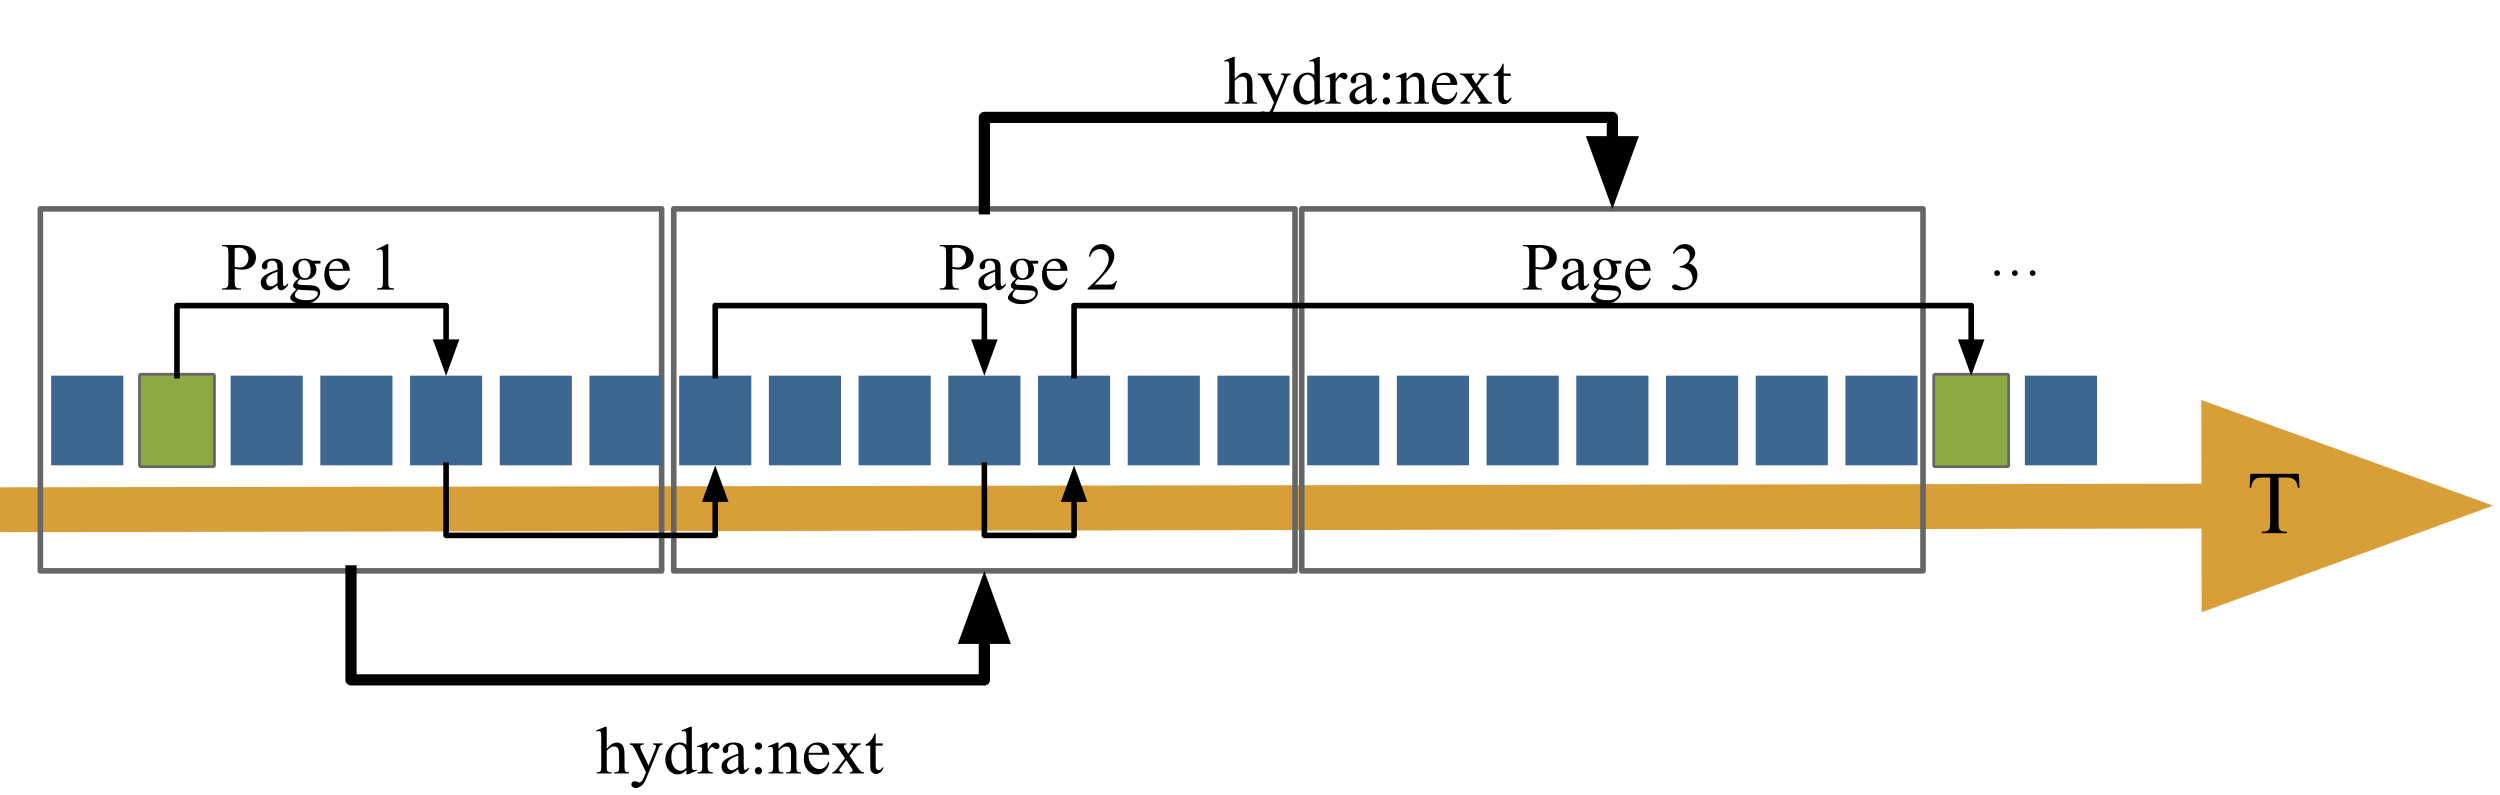 <?xml version="1.0" standalone="yes"?>

<svg version="1.1" viewBox="0.0 0.0 891.743 283.465" fill="none" stroke="none" stroke-linecap="square" stroke-miterlimit="10" xmlns="http://www.w3.org/2000/svg" xmlns:xlink="http://www.w3.org/1999/xlink"><clipPath id="p.0"><path d="m0 0l891.743 0l0 283.465l-891.743 0l0 -283.465z" clip-rule="nonzero"></path></clipPath><g clip-path="url(#p.0)"><path fill="#000000" fill-opacity="0.0" d="m0 0l891.743 0l0 283.465l-891.743 0z" fill-rule="evenodd"></path><path fill="#000000" fill-opacity="0.0" d="m-5.979 181.835l895.244 -1.48" fill-rule="evenodd"></path><path stroke="#d89f39" stroke-width="16.0" stroke-linejoin="round" stroke-linecap="butt" d="m-5.979 181.835l799.244 -1.322" fill-rule="evenodd"></path><path fill="#d89f39" stroke="#d89f39" stroke-width="16.0" stroke-linecap="butt" d="m793.309 206.941l72.566 -26.548l-72.653 -26.308z" fill-rule="evenodd"></path><path fill="#000000" fill-opacity="0.0" d="m464.325 74.501l221.606 0l0 129.134l-221.606 0z" fill-rule="evenodd"></path><path stroke="#666666" stroke-width="2.0" stroke-linejoin="round" stroke-linecap="butt" d="m464.325 74.501l221.606 0l0 129.134l-221.606 0z" fill-rule="evenodd"></path><path fill="#000000" fill-opacity="0.0" d="m240.325 74.501l221.606 0l0 129.134l-221.606 0z" fill-rule="evenodd"></path><path stroke="#666666" stroke-width="2.0" stroke-linejoin="round" stroke-linecap="butt" d="m240.325 74.501l221.606 0l0 129.134l-221.606 0z" fill-rule="evenodd"></path><path fill="#000000" fill-opacity="0.0" d="m14.396 74.501l221.606 0l0 129.134l-221.606 0z" fill-rule="evenodd"></path><path stroke="#666666" stroke-width="2.0" stroke-linejoin="round" stroke-linecap="butt" d="m14.396 74.501l221.606 0l0 129.134l-221.606 0z" fill-rule="evenodd"></path><path fill="#3a81ba" d="m50.255 134.0l25.732 0l0 31.969l-25.732 0z" fill-rule="evenodd"></path><path stroke="#666666" stroke-width="2.0" stroke-linejoin="round" stroke-linecap="butt" d="m50.255 134.0l25.732 0l0 31.969l-25.732 0z" fill-rule="evenodd"></path><path fill="#000000" fill-opacity="0.0" d="m792.299 160.625l37.89 0l0 35.685l-37.89 0z" fill-rule="evenodd"></path><path fill="#000000" d="m819.986 169l0.234 4.969l-0.594 0q-0.172 -1.312 -0.469 -1.875q-0.484 -0.906 -1.297 -1.328q-0.797 -0.438 -2.109 -0.438l-2.984 0l0 16.188q0 1.953 0.422 2.438q0.594 0.656 1.828 0.656l0.734 0l0 0.578l-8.984 0l0 -0.578l0.75 0q1.344 0 1.906 -0.812q0.344 -0.5 0.344 -2.281l0 -16.188l-2.547 0q-1.484 0 -2.109 0.219q-0.812 0.297 -1.391 1.141q-0.578 0.844 -0.688 2.281l-0.594 0l0.25 -4.969l17.297 0z" fill-rule="nonzero"></path><path fill="#3b6790" d="m82.255 134.0l25.732 0l0 31.969l-25.732 0z" fill-rule="evenodd"></path><path fill="#3b6790" d="m114.255 134.0l25.732 0l0 31.969l-25.732 0z" fill-rule="evenodd"></path><path fill="#3b6790" d="m146.255 134.0l25.732 0l0 31.969l-25.732 0z" fill-rule="evenodd"></path><path fill="#3b6790" d="m178.255 134.0l25.732 0l0 31.969l-25.732 0z" fill-rule="evenodd"></path><path fill="#3b6790" d="m210.255 134.0l25.732 0l0 31.969l-25.732 0z" fill-rule="evenodd"></path><path fill="#3b6790" d="m242.255 134.0l25.732 0l0 31.969l-25.732 0z" fill-rule="evenodd"></path><path fill="#3b6790" d="m274.255 134.0l25.732 0l0 31.969l-25.732 0z" fill-rule="evenodd"></path><path fill="#3b6790" d="m306.255 134.0l25.732 0l0 31.969l-25.732 0z" fill-rule="evenodd"></path><path fill="#3b6790" d="m338.255 134.0l25.732 0l0 31.969l-25.732 0z" fill-rule="evenodd"></path><path fill="#3b6790" d="m370.255 134.0l25.732 0l0 31.969l-25.732 0z" fill-rule="evenodd"></path><path fill="#3b6790" d="m402.255 134.0l25.732 0l0 31.969l-25.732 0z" fill-rule="evenodd"></path><path fill="#3b6790" d="m434.255 134.0l25.732 0l0 31.969l-25.732 0z" fill-rule="evenodd"></path><path fill="#3b6790" d="m466.255 134.0l25.732 0l0 31.969l-25.732 0z" fill-rule="evenodd"></path><path fill="#3b6790" d="m498.255 134.0l25.732 0l0 31.969l-25.732 0z" fill-rule="evenodd"></path><path fill="#3b6790" d="m530.255 134.0l25.732 0l0 31.969l-25.732 0z" fill-rule="evenodd"></path><path fill="#3b6790" d="m562.255 134.0l25.732 0l0 31.969l-25.732 0z" fill-rule="evenodd"></path><path fill="#3b6790" d="m594.255 134.0l25.732 0l0 31.969l-25.732 0z" fill-rule="evenodd"></path><path fill="#3b6790" d="m626.255 134.0l25.732 0l0 31.969l-25.732 0z" fill-rule="evenodd"></path><path fill="#3b6790" d="m658.255 134.0l25.732 0l0 31.969l-25.732 0z" fill-rule="evenodd"></path><path fill="#3a81ba" d="m690.255 134.0l25.732 0l0 31.969l-25.732 0z" fill-rule="evenodd"></path><path stroke="#666666" stroke-width="2.0" stroke-linejoin="round" stroke-linecap="butt" d="m690.255 134.0l25.732 0l0 31.969l-25.732 0z" fill-rule="evenodd"></path><path fill="#3b6790" d="m722.255 134.0l25.732 0l0 31.969l-25.732 0z" fill-rule="evenodd"></path><path fill="#3b6790" d="m18.255 134.0l25.732 0l0 31.969l-25.732 0z" fill-rule="evenodd"></path><path fill="#000000" fill-opacity="0.0" d="m125.199 203.635l0 38.866l225.921 0l0 -38.803" fill-rule="evenodd"></path><path stroke="#000000" stroke-width="4.0" stroke-linejoin="round" stroke-linecap="butt" d="m125.199 203.635l0 38.866l225.921 0l0 -14.803" fill-rule="evenodd"></path><path fill="#000000" stroke="#000000" stroke-width="4.0" stroke-linecap="butt" d="m357.728 227.698l-6.607 -18.152l-6.607 18.152z" fill-rule="evenodd"></path><path fill="#000000" fill-opacity="0.0" d="m351.129 74.501l0 -32.62l224.0 0l0 32.683" fill-rule="evenodd"></path><path stroke="#000000" stroke-width="4.0" stroke-linejoin="round" stroke-linecap="butt" d="m351.129 74.501l0 -32.62l224.0 0l0 8.683" fill-rule="evenodd"></path><path fill="#000000" stroke="#000000" stroke-width="4.0" stroke-linecap="butt" d="m568.522 50.564l6.607 18.152l6.607 -18.152z" fill-rule="evenodd"></path><path fill="#000000" fill-opacity="0.0" d="m203.514 243.858l182.74 0l0 31.055l-182.74 0z" fill-rule="evenodd"></path><path fill="#000000" d="m216.421 259.226l0 7.859q1.297 -1.438 2.062 -1.828q0.766 -0.406 1.516 -0.406q0.922 0 1.578 0.5q0.656 0.5 0.969 1.578q0.219 0.75 0.219 2.75l0 3.797q0 1.016 0.172 1.391q0.109 0.281 0.391 0.453q0.281 0.156 1.031 0.156l0 0.422l-5.266 0l0 -0.422l0.25 0q0.75 0 1.031 -0.219q0.297 -0.234 0.422 -0.688q0.031 -0.188 0.031 -1.094l0 -3.797q0 -1.766 -0.188 -2.312q-0.172 -0.547 -0.578 -0.828q-0.391 -0.281 -0.953 -0.281q-0.578 0 -1.203 0.312q-0.625 0.297 -1.484 1.234l0 5.672q0 1.094 0.125 1.375q0.125 0.266 0.453 0.453q0.328 0.172 1.156 0.172l0 0.422l-5.328 0l0 -0.422q0.719 0 1.125 -0.219q0.234 -0.125 0.375 -0.453q0.141 -0.328 0.141 -1.328l0 -9.719q0 -1.844 -0.094 -2.266q-0.078 -0.422 -0.266 -0.562q-0.172 -0.156 -0.484 -0.156q-0.234 0 -0.797 0.188l-0.156 -0.422l3.203 -1.312l0.547 0zm8.234 5.938l5.0 0l0 0.438l-0.234 0q-0.531 0 -0.797 0.234q-0.266 0.219 -0.266 0.562q0 0.453 0.391 1.266l2.609 5.406l2.406 -5.922q0.203 -0.484 0.203 -0.953q0 -0.219 -0.094 -0.312q-0.094 -0.141 -0.297 -0.203q-0.188 -0.078 -0.688 -0.078l0 -0.438l3.484 0l0 0.438q-0.438 0.047 -0.672 0.188q-0.234 0.141 -0.516 0.516q-0.094 0.172 -0.391 0.906l-4.375 10.719q-0.625 1.562 -1.656 2.359q-1.031 0.797 -1.969 0.797q-0.703 0 -1.156 -0.406q-0.438 -0.391 -0.438 -0.906q0 -0.5 0.328 -0.797q0.328 -0.297 0.891 -0.297q0.375 0 1.047 0.25q0.469 0.188 0.594 0.188q0.344 0 0.75 -0.375q0.422 -0.359 0.844 -1.406l0.766 -1.859l-3.859 -8.094q-0.172 -0.375 -0.562 -0.906q-0.281 -0.406 -0.469 -0.547q-0.281 -0.188 -0.875 -0.328l0 -0.438zm20.188 9.531q-0.781 0.812 -1.531 1.172q-0.75 0.359 -1.609 0.359q-1.766 0 -3.078 -1.469q-1.312 -1.469 -1.312 -3.781q0 -2.312 1.453 -4.219q1.453 -1.922 3.734 -1.922q1.422 0 2.344 0.906l0 -1.984q0 -1.844 -0.094 -2.266q-0.078 -0.422 -0.266 -0.562q-0.188 -0.156 -0.469 -0.156q-0.297 0 -0.812 0.188l-0.141 -0.422l3.188 -1.312l0.531 0l0 12.422q0 1.875 0.078 2.297q0.094 0.422 0.281 0.594q0.203 0.156 0.469 0.156q0.312 0 0.844 -0.203l0.125 0.406l-3.188 1.328l-0.547 0l0 -1.531zm0 -0.828l0 -5.531q-0.062 -0.797 -0.422 -1.453q-0.344 -0.656 -0.922 -0.984q-0.578 -0.344 -1.141 -0.344q-1.031 0 -1.828 0.938q-1.078 1.219 -1.078 3.562q0 2.359 1.031 3.625q1.031 1.25 2.297 1.25q1.078 0 2.062 -1.062zm7.562 -9.016l0 2.406q1.344 -2.406 2.766 -2.406q0.641 0 1.062 0.391q0.422 0.391 0.422 0.906q0 0.453 -0.312 0.781q-0.297 0.312 -0.719 0.312q-0.406 0 -0.922 -0.406q-0.5 -0.406 -0.75 -0.406q-0.203 0 -0.453 0.234q-0.531 0.484 -1.094 1.578l0 5.141q0 0.891 0.219 1.359q0.156 0.312 0.547 0.531q0.391 0.203 1.109 0.203l0 0.422l-5.5 0l0 -0.422q0.828 0 1.219 -0.266q0.297 -0.188 0.422 -0.594q0.047 -0.203 0.047 -1.141l0 -4.156q0 -1.875 -0.078 -2.234q-0.062 -0.359 -0.281 -0.516q-0.203 -0.172 -0.5 -0.172q-0.359 0 -0.828 0.188l-0.109 -0.422l3.25 -1.312l0.484 0zm10.93 9.5q-1.641 1.281 -2.062 1.469q-0.641 0.297 -1.359 0.297q-1.109 0 -1.828 -0.75q-0.719 -0.766 -0.719 -2.016q0 -0.781 0.344 -1.359q0.484 -0.797 1.672 -1.5q1.188 -0.703 3.953 -1.703l0 -0.422q0 -1.609 -0.516 -2.203q-0.5 -0.609 -1.469 -0.609q-0.734 0 -1.172 0.406q-0.453 0.391 -0.453 0.906l0.031 0.688q0 0.531 -0.281 0.828q-0.266 0.297 -0.719 0.297q-0.438 0 -0.719 -0.297q-0.266 -0.312 -0.266 -0.844q0 -1.0 1.031 -1.844q1.031 -0.844 2.891 -0.844q1.438 0 2.344 0.469q0.703 0.375 1.031 1.141q0.203 0.5 0.203 2.062l0 3.641q0 1.547 0.062 1.891q0.062 0.344 0.188 0.469q0.141 0.109 0.312 0.109q0.188 0 0.328 -0.078q0.25 -0.156 0.953 -0.859l0 0.656q-1.312 1.766 -2.516 1.766q-0.562 0 -0.906 -0.406q-0.344 -0.406 -0.359 -1.359zm0 -0.766l0 -4.094q-1.766 0.703 -2.281 1.0q-0.922 0.516 -1.328 1.078q-0.391 0.562 -0.391 1.234q0 0.844 0.5 1.406q0.5 0.547 1.156 0.547q0.891 0 2.344 -1.172zm7.215 -8.75q0.531 0 0.906 0.391q0.391 0.375 0.391 0.906q0 0.547 -0.391 0.922q-0.375 0.375 -0.906 0.375q-0.547 0 -0.922 -0.375q-0.375 -0.375 -0.375 -0.922q0 -0.531 0.375 -0.906q0.375 -0.391 0.922 -0.391zm-0.031 8.781q0.562 0 0.938 0.391q0.375 0.375 0.375 0.922q0 0.531 -0.391 0.922q-0.375 0.375 -0.922 0.375q-0.531 0 -0.922 -0.375q-0.375 -0.391 -0.375 -0.922q0 -0.547 0.375 -0.922q0.391 -0.391 0.922 -0.391zm7.184 -6.5q1.891 -2.266 3.609 -2.266q0.875 0 1.5 0.438q0.641 0.438 1.016 1.438q0.25 0.703 0.25 2.156l0 4.594q0 1.016 0.172 1.375q0.125 0.297 0.406 0.469q0.297 0.156 1.062 0.156l0 0.422l-5.297 0l0 -0.422l0.219 0q0.75 0 1.047 -0.219q0.297 -0.234 0.422 -0.688q0.047 -0.172 0.047 -1.094l0 -4.406q0 -1.453 -0.391 -2.109q-0.375 -0.672 -1.281 -0.672q-1.391 0 -2.781 1.516l0 5.672q0 1.078 0.141 1.344q0.156 0.344 0.438 0.5q0.297 0.156 1.172 0.156l0 0.422l-5.312 0l0 -0.422l0.234 0q0.828 0 1.109 -0.406q0.297 -0.422 0.297 -1.594l0 -3.984q0 -1.938 -0.094 -2.359q-0.094 -0.422 -0.281 -0.578q-0.172 -0.156 -0.469 -0.156q-0.328 0 -0.797 0.188l-0.172 -0.422l3.234 -1.312l0.5 0l0 2.266zm10.688 2.094q-0.016 2.391 1.156 3.75q1.172 1.359 2.75 1.359q1.062 0 1.828 -0.578q0.781 -0.594 1.312 -2.0l0.359 0.234q-0.234 1.609 -1.422 2.938q-1.188 1.312 -2.969 1.312q-1.938 0 -3.312 -1.5q-1.375 -1.516 -1.375 -4.062q0 -2.75 1.406 -4.281q1.422 -1.547 3.547 -1.547q1.812 0 2.969 1.188q1.156 1.188 1.156 3.188l-7.406 0zm0 -0.688l4.969 0q-0.062 -1.031 -0.25 -1.453q-0.297 -0.656 -0.875 -1.031q-0.578 -0.375 -1.219 -0.375q-0.969 0 -1.734 0.766q-0.766 0.75 -0.891 2.094zm8.402 -3.359l5.062 0l0 0.438q-0.484 0 -0.688 0.172q-0.188 0.156 -0.188 0.422q0 0.281 0.406 0.859q0.141 0.188 0.391 0.594l0.766 1.219l0.875 -1.219q0.844 -1.156 0.844 -1.469q0 -0.25 -0.203 -0.406q-0.188 -0.172 -0.641 -0.172l0 -0.438l3.641 0l0 0.438q-0.578 0.031 -1.0 0.312q-0.578 0.391 -1.578 1.734l-1.453 1.953l2.672 3.844q0.984 1.422 1.406 1.719q0.422 0.281 1.078 0.312l0 0.422l-5.062 0l0 -0.422q0.531 0 0.828 -0.234q0.219 -0.172 0.219 -0.438q0 -0.266 -0.75 -1.359l-1.562 -2.297l-1.734 2.297q-0.797 1.062 -0.797 1.266q0 0.281 0.266 0.516q0.266 0.219 0.797 0.25l0 0.422l-3.5 0l0 -0.422q0.422 -0.062 0.734 -0.297q0.438 -0.344 1.5 -1.734l2.25 -2.984l-2.047 -2.953q-0.859 -1.266 -1.344 -1.578q-0.469 -0.328 -1.188 -0.328l0 -0.438zm15.562 -3.531l0 3.531l2.5 0l0 0.812l-2.5 0l0 6.969q0 1.047 0.297 1.406q0.297 0.359 0.766 0.359q0.391 0 0.75 -0.234q0.359 -0.25 0.562 -0.719l0.453 0q-0.406 1.156 -1.156 1.734q-0.75 0.578 -1.547 0.578q-0.547 0 -1.062 -0.297q-0.516 -0.297 -0.766 -0.844q-0.234 -0.562 -0.234 -1.734l0 -7.219l-1.703 0l0 -0.375q0.641 -0.266 1.312 -0.875q0.688 -0.625 1.203 -1.469q0.281 -0.438 0.75 -1.625l0.375 0z" fill-rule="nonzero"></path><path fill="#000000" fill-opacity="0.0" d="m427.514 4.934l182.74 0l0 35.685l-182.74 0z" fill-rule="evenodd"></path><path fill="#000000" d="m440.421 20.303l0 7.859q1.297 -1.438 2.062 -1.828q0.766 -0.406 1.516 -0.406q0.922 0 1.578 0.5q0.656 0.5 0.969 1.578q0.219 0.75 0.219 2.75l0 3.797q0 1.016 0.172 1.391q0.109 0.281 0.391 0.453q0.281 0.156 1.031 0.156l0 0.422l-5.266 0l0 -0.422l0.25 0q0.75 0 1.031 -0.219q0.297 -0.234 0.422 -0.688q0.031 -0.188 0.031 -1.094l0 -3.797q0 -1.766 -0.188 -2.312q-0.172 -0.547 -0.578 -0.828q-0.391 -0.281 -0.953 -0.281q-0.578 0 -1.203 0.312q-0.625 0.297 -1.484 1.234l0 5.672q0 1.094 0.125 1.375q0.125 0.266 0.453 0.453q0.328 0.172 1.156 0.172l0 0.422l-5.328 0l0 -0.422q0.719 0 1.125 -0.219q0.234 -0.125 0.375 -0.453q0.141 -0.328 0.141 -1.328l0 -9.719q0 -1.844 -0.094 -2.266q-0.078 -0.422 -0.266 -0.562q-0.172 -0.156 -0.484 -0.156q-0.234 0 -0.797 0.188l-0.156 -0.422l3.203 -1.312l0.547 0zm8.234 5.938l5.0 0l0 0.438l-0.234 0q-0.531 0 -0.797 0.234q-0.266 0.219 -0.266 0.562q0 0.453 0.391 1.266l2.609 5.406l2.406 -5.922q0.203 -0.484 0.203 -0.953q0 -0.219 -0.094 -0.312q-0.094 -0.141 -0.297 -0.203q-0.188 -0.078 -0.688 -0.078l0 -0.438l3.484 0l0 0.438q-0.438 0.047 -0.672 0.188q-0.234 0.141 -0.516 0.516q-0.094 0.172 -0.391 0.906l-4.375 10.719q-0.625 1.562 -1.656 2.359q-1.031 0.797 -1.969 0.797q-0.703 0 -1.156 -0.406q-0.438 -0.391 -0.438 -0.906q0 -0.5 0.328 -0.797q0.328 -0.297 0.891 -0.297q0.375 0 1.047 0.25q0.469 0.188 0.594 0.188q0.344 0 0.75 -0.375q0.422 -0.359 0.844 -1.406l0.766 -1.859l-3.859 -8.094q-0.172 -0.375 -0.562 -0.906q-0.281 -0.406 -0.469 -0.547q-0.281 -0.188 -0.875 -0.328l0 -0.438zm20.188 9.531q-0.781 0.812 -1.531 1.172q-0.75 0.359 -1.609 0.359q-1.766 0 -3.078 -1.469q-1.312 -1.469 -1.312 -3.781q0 -2.312 1.453 -4.219q1.453 -1.922 3.734 -1.922q1.422 0 2.344 0.906l0 -1.984q0 -1.844 -0.094 -2.266q-0.078 -0.422 -0.266 -0.562q-0.188 -0.156 -0.469 -0.156q-0.297 0 -0.812 0.188l-0.141 -0.422l3.188 -1.312l0.531 0l0 12.422q0 1.875 0.078 2.297q0.094 0.422 0.281 0.594q0.203 0.156 0.469 0.156q0.312 0 0.844 -0.203l0.125 0.406l-3.188 1.328l-0.547 0l0 -1.531zm0 -0.828l0 -5.531q-0.062 -0.797 -0.422 -1.453q-0.344 -0.656 -0.922 -0.984q-0.578 -0.344 -1.141 -0.344q-1.031 0 -1.828 0.938q-1.078 1.219 -1.078 3.562q0 2.359 1.031 3.625q1.031 1.25 2.297 1.25q1.078 0 2.062 -1.062zm7.562 -9.016l0 2.406q1.344 -2.406 2.766 -2.406q0.641 0 1.062 0.391q0.422 0.391 0.422 0.906q0 0.453 -0.312 0.781q-0.297 0.312 -0.719 0.312q-0.406 0 -0.922 -0.406q-0.5 -0.406 -0.75 -0.406q-0.203 0 -0.453 0.234q-0.531 0.484 -1.094 1.578l0 5.141q0 0.891 0.219 1.359q0.156 0.312 0.547 0.531q0.391 0.203 1.109 0.203l0 0.422l-5.5 0l0 -0.422q0.828 0 1.219 -0.266q0.297 -0.188 0.422 -0.594q0.047 -0.203 0.047 -1.141l0 -4.156q0 -1.875 -0.078 -2.234q-0.062 -0.359 -0.281 -0.516q-0.203 -0.172 -0.5 -0.172q-0.359 0 -0.828 0.188l-0.109 -0.422l3.25 -1.312l0.484 0zm10.93 9.5q-1.641 1.281 -2.062 1.469q-0.641 0.297 -1.359 0.297q-1.109 0 -1.828 -0.75q-0.719 -0.766 -0.719 -2.016q0 -0.781 0.344 -1.359q0.484 -0.797 1.672 -1.5q1.188 -0.703 3.953 -1.703l0 -0.422q0 -1.609 -0.516 -2.203q-0.5 -0.609 -1.469 -0.609q-0.734 0 -1.172 0.406q-0.453 0.391 -0.453 0.906l0.031 0.688q0 0.531 -0.281 0.828q-0.266 0.297 -0.719 0.297q-0.438 0 -0.719 -0.297q-0.266 -0.312 -0.266 -0.844q0 -1.0 1.031 -1.844q1.031 -0.844 2.891 -0.844q1.438 0 2.344 0.469q0.703 0.375 1.031 1.141q0.203 0.5 0.203 2.062l0 3.641q0 1.547 0.062 1.891q0.062 0.344 0.188 0.469q0.141 0.109 0.312 0.109q0.188 0 0.328 -0.078q0.25 -0.156 0.953 -0.859l0 0.656q-1.312 1.766 -2.516 1.766q-0.562 0 -0.906 -0.406q-0.344 -0.406 -0.359 -1.359zm0 -0.766l0 -4.094q-1.766 0.703 -2.281 1.0q-0.922 0.516 -1.328 1.078q-0.391 0.562 -0.391 1.234q0 0.844 0.5 1.406q0.5 0.547 1.156 0.547q0.891 0 2.344 -1.172zm7.215 -8.75q0.531 0 0.906 0.391q0.391 0.375 0.391 0.906q0 0.547 -0.391 0.922q-0.375 0.375 -0.906 0.375q-0.547 0 -0.922 -0.375q-0.375 -0.375 -0.375 -0.922q0 -0.531 0.375 -0.906q0.375 -0.391 0.922 -0.391zm-0.031 8.781q0.562 0 0.938 0.391q0.375 0.375 0.375 0.922q0 0.531 -0.391 0.922q-0.375 0.375 -0.922 0.375q-0.531 0 -0.922 -0.375q-0.375 -0.391 -0.375 -0.922q0 -0.547 0.375 -0.922q0.391 -0.391 0.922 -0.391zm7.184 -6.5q1.891 -2.266 3.609 -2.266q0.875 0 1.5 0.438q0.641 0.438 1.016 1.438q0.25 0.703 0.25 2.156l0 4.594q0 1.016 0.172 1.375q0.125 0.297 0.406 0.469q0.297 0.156 1.062 0.156l0 0.422l-5.297 0l0 -0.422l0.219 0q0.75 0 1.047 -0.219q0.297 -0.234 0.422 -0.688q0.047 -0.172 0.047 -1.094l0 -4.406q0 -1.453 -0.391 -2.109q-0.375 -0.672 -1.281 -0.672q-1.391 0 -2.781 1.516l0 5.672q0 1.078 0.141 1.344q0.156 0.344 0.438 0.5q0.297 0.156 1.172 0.156l0 0.422l-5.312 0l0 -0.422l0.234 0q0.828 0 1.109 -0.406q0.297 -0.422 0.297 -1.594l0 -3.984q0 -1.938 -0.094 -2.359q-0.094 -0.422 -0.281 -0.578q-0.172 -0.156 -0.469 -0.156q-0.328 0 -0.797 0.188l-0.172 -0.422l3.234 -1.312l0.5 0l0 2.266zm10.688 2.094q-0.016 2.391 1.156 3.75q1.172 1.359 2.75 1.359q1.062 0 1.828 -0.578q0.781 -0.594 1.312 -2.0l0.359 0.234q-0.234 1.609 -1.422 2.938q-1.188 1.312 -2.969 1.312q-1.938 0 -3.312 -1.5q-1.375 -1.516 -1.375 -4.062q0 -2.75 1.406 -4.281q1.422 -1.547 3.547 -1.547q1.812 0 2.969 1.188q1.156 1.188 1.156 3.188l-7.406 0zm0 -0.688l4.969 0q-0.062 -1.031 -0.25 -1.453q-0.297 -0.656 -0.875 -1.031q-0.578 -0.375 -1.219 -0.375q-0.969 0 -1.734 0.766q-0.766 0.75 -0.891 2.094zm8.402 -3.359l5.062 0l0 0.438q-0.484 0 -0.688 0.172q-0.188 0.156 -0.188 0.422q0 0.281 0.406 0.859q0.141 0.188 0.391 0.594l0.766 1.219l0.875 -1.219q0.844 -1.156 0.844 -1.469q0 -0.25 -0.203 -0.406q-0.188 -0.172 -0.641 -0.172l0 -0.438l3.641 0l0 0.438q-0.578 0.031 -1.0 0.312q-0.578 0.391 -1.578 1.734l-1.453 1.953l2.672 3.844q0.984 1.422 1.406 1.719q0.422 0.281 1.078 0.312l0 0.422l-5.062 0l0 -0.422q0.531 0 0.828 -0.234q0.219 -0.172 0.219 -0.438q0 -0.266 -0.75 -1.359l-1.562 -2.297l-1.734 2.297q-0.797 1.062 -0.797 1.266q0 0.281 0.266 0.516q0.266 0.219 0.797 0.25l0 0.422l-3.5 0l0 -0.422q0.422 -0.062 0.734 -0.297q0.438 -0.344 1.5 -1.734l2.25 -2.984l-2.047 -2.953q-0.859 -1.266 -1.344 -1.578q-0.469 -0.328 -1.188 -0.328l0 -0.438zm15.562 -3.531l0 3.531l2.5 0l0 0.812l-2.5 0l0 6.969q0 1.047 0.297 1.406q0.297 0.359 0.766 0.359q0.391 0 0.75 -0.234q0.359 -0.25 0.562 -0.719l0.453 0q-0.406 1.156 -1.156 1.734q-0.75 0.578 -1.547 0.578q-0.547 0 -1.062 -0.297q-0.516 -0.297 -0.766 -0.844q-0.234 -0.562 -0.234 -1.734l0 -7.219l-1.703 0l0 -0.375q0.641 -0.266 1.312 -0.875q0.688 -0.625 1.203 -1.469q0.281 -0.438 0.75 -1.625l0.375 0z" fill-rule="nonzero"></path><path fill="#8bab42" d="m50.255 134.0l25.732 0l0 31.969l-25.732 0z" fill-rule="evenodd"></path><path fill="#8bab42" d="m690.255 134.0l25.732 0l0 31.969l-25.732 0z" fill-rule="evenodd"></path><path fill="#000000" fill-opacity="0.0" d="m63.121 134.0l0 -25.0l96 0l0 25.063" fill-rule="evenodd"></path><path stroke="#000000" stroke-width="2.0" stroke-linejoin="round" stroke-linecap="butt" d="m63.121 134.0l0 -25.0l96 0l0 13.063" fill-rule="evenodd"></path><path fill="#000000" stroke="#000000" stroke-width="2.0" stroke-linecap="butt" d="m155.817 122.063l3.303 9.076l3.303 -9.076z" fill-rule="evenodd"></path><path fill="#000000" fill-opacity="0.0" d="m255.121 134.0l0 -25.0l96.0 0l0 25.063" fill-rule="evenodd"></path><path stroke="#000000" stroke-width="2.0" stroke-linejoin="round" stroke-linecap="butt" d="m255.121 134.0l0 -25.0l96.0 0l0 13.063" fill-rule="evenodd"></path><path fill="#000000" stroke="#000000" stroke-width="2.0" stroke-linecap="butt" d="m347.817 122.063l3.303 9.076l3.303 -9.076z" fill-rule="evenodd"></path><path fill="#000000" fill-opacity="0.0" d="m383.121 134.0l0 -25.0l320.0 0l0 25.063" fill-rule="evenodd"></path><path stroke="#000000" stroke-width="2.0" stroke-linejoin="round" stroke-linecap="butt" d="m383.121 134.0l0 -25.0l320.0 0l0 13.063" fill-rule="evenodd"></path><path fill="#000000" stroke="#000000" stroke-width="2.0" stroke-linecap="butt" d="m699.817 122.063l3.303 9.076l3.303 -9.076z" fill-rule="evenodd"></path><path fill="#000000" fill-opacity="0.0" d="m159.121 165.969l0 25.0l96.0 0l0 -24.937" fill-rule="evenodd"></path><path stroke="#000000" stroke-width="2.0" stroke-linejoin="round" stroke-linecap="butt" d="m159.121 165.969l0 25.0l96.0 0l0 -12.937" fill-rule="evenodd"></path><path fill="#000000" stroke="#000000" stroke-width="2.0" stroke-linecap="butt" d="m258.424 178.031l-3.303 -9.076l-3.303 9.076z" fill-rule="evenodd"></path><path fill="#000000" fill-opacity="0.0" d="m654.53 71.249l128.0 0l0 35.685l-128.0 0z" fill-rule="evenodd"></path><path fill="#000000" d="m712.358 96.372q0.438 0 0.734 0.297q0.297 0.297 0.297 0.734q0 0.422 -0.297 0.734q-0.297 0.297 -0.734 0.297q-0.422 0 -0.719 -0.297q-0.297 -0.312 -0.297 -0.734q0 -0.438 0.297 -0.734q0.297 -0.297 0.719 -0.297zm6.344 0q0.422 0 0.719 0.297q0.312 0.297 0.312 0.734q0 0.422 -0.312 0.734q-0.297 0.297 -0.719 0.297q-0.422 0 -0.734 -0.297q-0.297 -0.312 -0.297 -0.734q0 -0.438 0.297 -0.734q0.312 -0.297 0.734 -0.297zm6.344 0q0.422 0 0.719 0.297q0.297 0.297 0.297 0.734q0 0.422 -0.297 0.734q-0.297 0.297 -0.719 0.297q-0.438 0 -0.734 -0.297q-0.297 -0.312 -0.297 -0.734q0 -0.438 0.297 -0.734q0.297 -0.297 0.734 -0.297z" fill-rule="nonzero"></path><path fill="#000000" fill-opacity="0.0" d="m351.121 165.969l0 25.0l32.0 0l0 -24.937" fill-rule="evenodd"></path><path stroke="#000000" stroke-width="2.0" stroke-linejoin="round" stroke-linecap="butt" d="m351.121 165.969l0 25.0l32.0 0l0 -12.937" fill-rule="evenodd"></path><path fill="#000000" stroke="#000000" stroke-width="2.0" stroke-linecap="butt" d="m386.424 178.031l-3.303 -9.076l-3.303 9.076z" fill-rule="evenodd"></path><path fill="#000000" fill-opacity="0.0" d="m47.121 71.249l128 0l0 35.685l-128 0z" fill-rule="evenodd"></path><path fill="#000000" d="m83.716 95.852l0 4.625q0 1.5 0.328 1.859q0.453 0.516 1.344 0.516l0.609 0l0 0.438l-6.797 0l0 -0.438l0.594 0q1.0 0 1.438 -0.656q0.234 -0.359 0.234 -1.719l0 -10.266q0 -1.5 -0.312 -1.859q-0.453 -0.516 -1.359 -0.516l-0.594 0l0 -0.438l5.812 0q2.141 0 3.359 0.438q1.234 0.438 2.078 1.484q0.844 1.047 0.844 2.469q0 1.953 -1.281 3.172q-1.281 1.219 -3.625 1.219q-0.578 0 -1.25 -0.078q-0.656 -0.094 -1.422 -0.25zm0 -0.672q0.625 0.109 1.094 0.172q0.484 0.062 0.828 0.062q1.219 0 2.094 -0.938q0.891 -0.953 0.891 -2.453q0 -1.031 -0.422 -1.906q-0.422 -0.891 -1.203 -1.328q-0.766 -0.438 -1.75 -0.438q-0.594 0 -1.531 0.219l0 6.609zm15.254 6.562q-1.641 1.281 -2.062 1.469q-0.641 0.297 -1.359 0.297q-1.109 0 -1.828 -0.75q-0.719 -0.766 -0.719 -2.016q0 -0.781 0.344 -1.359q0.484 -0.797 1.672 -1.5q1.188 -0.703 3.953 -1.703l0 -0.422q0 -1.609 -0.516 -2.203q-0.5 -0.609 -1.469 -0.609q-0.734 0 -1.172 0.406q-0.453 0.391 -0.453 0.906l0.031 0.688q0 0.531 -0.281 0.828q-0.266 0.297 -0.719 0.297q-0.438 0 -0.719 -0.297q-0.266 -0.312 -0.266 -0.844q0 -1.0 1.031 -1.844q1.031 -0.844 2.891 -0.844q1.438 0 2.344 0.469q0.703 0.375 1.031 1.141q0.203 0.5 0.203 2.062l0 3.641q0 1.547 0.062 1.891q0.062 0.344 0.188 0.469q0.141 0.109 0.312 0.109q0.188 0 0.328 -0.078q0.25 -0.156 0.953 -0.859l0 0.656q-1.312 1.766 -2.516 1.766q-0.562 0 -0.906 -0.406q-0.344 -0.406 -0.359 -1.359zm0 -0.766l0 -4.094q-1.766 0.703 -2.281 1.0q-0.922 0.516 -1.328 1.078q-0.391 0.562 -0.391 1.234q0 0.844 0.5 1.406q0.5 0.547 1.156 0.547q0.891 0 2.344 -1.172zm7.449 -1.609q-0.984 -0.469 -1.516 -1.328q-0.531 -0.875 -0.531 -1.906q0 -1.594 1.203 -2.734q1.203 -1.156 3.078 -1.156q1.531 0 2.656 0.75l2.281 0q0.5 0 0.578 0.031q0.094 0.016 0.125 0.094q0.062 0.109 0.062 0.375q0 0.297 -0.047 0.422q-0.047 0.062 -0.141 0.094q-0.078 0.031 -0.578 0.031l-1.391 0q0.656 0.844 0.656 2.156q0 1.5 -1.156 2.578q-1.141 1.062 -3.078 1.062q-0.797 0 -1.625 -0.234q-0.516 0.438 -0.703 0.781q-0.188 0.328 -0.188 0.562q0 0.203 0.188 0.391q0.203 0.188 0.766 0.266q0.328 0.047 1.641 0.078q2.422 0.062 3.125 0.172q1.094 0.141 1.734 0.812q0.656 0.656 0.656 1.609q0 1.328 -1.234 2.484q-1.828 1.719 -4.766 1.719q-2.266 0 -3.828 -1.031q-0.875 -0.578 -0.875 -1.219q0 -0.281 0.125 -0.562q0.203 -0.422 0.828 -1.203q0.078 -0.109 1.188 -1.266q-0.609 -0.359 -0.859 -0.641q-0.25 -0.297 -0.25 -0.656q0 -0.422 0.328 -0.969q0.344 -0.547 1.547 -1.562zm2.031 -6.562q-0.859 0 -1.453 0.688q-0.578 0.688 -0.578 2.125q0 1.844 0.797 2.859q0.609 0.781 1.547 0.781q0.891 0 1.453 -0.672q0.578 -0.672 0.578 -2.094q0 -1.859 -0.797 -2.922q-0.609 -0.766 -1.547 -0.766zm-2.156 10.484q-0.547 0.594 -0.828 1.109q-0.281 0.516 -0.281 0.953q0 0.562 0.688 0.984q1.172 0.734 3.375 0.734q2.109 0 3.109 -0.75q1.016 -0.75 1.016 -1.594q0 -0.609 -0.609 -0.859q-0.609 -0.266 -2.406 -0.312q-2.641 -0.062 -4.062 -0.266zm11.062 -6.688q-0.016 2.391 1.156 3.75q1.172 1.359 2.75 1.359q1.062 0 1.828 -0.578q0.781 -0.594 1.312 -2.0l0.359 0.234q-0.234 1.609 -1.422 2.938q-1.188 1.312 -2.969 1.312q-1.938 0 -3.312 -1.5q-1.375 -1.516 -1.375 -4.062q0 -2.75 1.406 -4.281q1.422 -1.547 3.547 -1.547q1.812 0 2.969 1.188q1.156 1.188 1.156 3.188l-7.406 0zm0 -0.688l4.969 0q-0.062 -1.031 -0.25 -1.453q-0.297 -0.656 -0.875 -1.031q-0.578 -0.375 -1.219 -0.375q-0.969 0 -1.734 0.766q-0.766 0.75 -0.891 2.094zm16.902 -6.953l3.875 -1.891l0.375 0l0 13.422q0 1.328 0.109 1.656q0.125 0.328 0.469 0.516q0.359 0.172 1.438 0.188l0 0.438l-5.984 0l0 -0.438q1.125 -0.016 1.453 -0.188q0.328 -0.172 0.453 -0.453q0.141 -0.297 0.141 -1.719l0 -8.578q0 -1.734 -0.125 -2.234q-0.078 -0.375 -0.297 -0.547q-0.219 -0.172 -0.516 -0.172q-0.438 0 -1.219 0.359l-0.172 -0.359z" fill-rule="nonzero"></path><path fill="#000000" fill-opacity="0.0" d="m303.121 71.249l128.0 0l0 35.685l-128.0 0z" fill-rule="evenodd"></path><path fill="#000000" d="m339.716 95.852l0 4.625q0 1.5 0.328 1.859q0.453 0.516 1.344 0.516l0.609 0l0 0.438l-6.797 0l0 -0.438l0.594 0q1.0 0 1.438 -0.656q0.234 -0.359 0.234 -1.719l0 -10.266q0 -1.5 -0.312 -1.859q-0.453 -0.516 -1.359 -0.516l-0.594 0l0 -0.438l5.812 0q2.141 0 3.359 0.438q1.234 0.438 2.078 1.484q0.844 1.047 0.844 2.469q0 1.953 -1.281 3.172q-1.281 1.219 -3.625 1.219q-0.578 0 -1.25 -0.078q-0.656 -0.094 -1.422 -0.25zm0 -0.672q0.625 0.109 1.094 0.172q0.484 0.062 0.828 0.062q1.219 0 2.094 -0.938q0.891 -0.953 0.891 -2.453q0 -1.031 -0.422 -1.906q-0.422 -0.891 -1.203 -1.328q-0.766 -0.438 -1.75 -0.438q-0.594 0 -1.531 0.219l0 6.609zm15.254 6.562q-1.641 1.281 -2.062 1.469q-0.641 0.297 -1.359 0.297q-1.109 0 -1.828 -0.75q-0.719 -0.766 -0.719 -2.016q0 -0.781 0.344 -1.359q0.484 -0.797 1.672 -1.5q1.188 -0.703 3.953 -1.703l0 -0.422q0 -1.609 -0.516 -2.203q-0.5 -0.609 -1.469 -0.609q-0.734 0 -1.172 0.406q-0.453 0.391 -0.453 0.906l0.031 0.688q0 0.531 -0.281 0.828q-0.266 0.297 -0.719 0.297q-0.438 0 -0.719 -0.297q-0.266 -0.312 -0.266 -0.844q0 -1.0 1.031 -1.844q1.031 -0.844 2.891 -0.844q1.438 0 2.344 0.469q0.703 0.375 1.031 1.141q0.203 0.5 0.203 2.062l0 3.641q0 1.547 0.062 1.891q0.062 0.344 0.188 0.469q0.141 0.109 0.312 0.109q0.188 0 0.328 -0.078q0.25 -0.156 0.953 -0.859l0 0.656q-1.312 1.766 -2.516 1.766q-0.562 0 -0.906 -0.406q-0.344 -0.406 -0.359 -1.359zm0 -0.766l0 -4.094q-1.766 0.703 -2.281 1.0q-0.922 0.516 -1.328 1.078q-0.391 0.562 -0.391 1.234q0 0.844 0.5 1.406q0.5 0.547 1.156 0.547q0.891 0 2.344 -1.172zm7.449 -1.609q-0.984 -0.469 -1.516 -1.328q-0.531 -0.875 -0.531 -1.906q0 -1.594 1.203 -2.734q1.203 -1.156 3.078 -1.156q1.531 0 2.656 0.75l2.281 0q0.5 0 0.578 0.031q0.094 0.016 0.125 0.094q0.062 0.109 0.062 0.375q0 0.297 -0.047 0.422q-0.047 0.062 -0.141 0.094q-0.078 0.031 -0.578 0.031l-1.391 0q0.656 0.844 0.656 2.156q0 1.5 -1.156 2.578q-1.141 1.062 -3.078 1.062q-0.797 0 -1.625 -0.234q-0.516 0.438 -0.703 0.781q-0.188 0.328 -0.188 0.562q0 0.203 0.188 0.391q0.203 0.188 0.766 0.266q0.328 0.047 1.641 0.078q2.422 0.062 3.125 0.172q1.094 0.141 1.734 0.812q0.656 0.656 0.656 1.609q0 1.328 -1.234 2.484q-1.828 1.719 -4.766 1.719q-2.266 0 -3.828 -1.031q-0.875 -0.578 -0.875 -1.219q0 -0.281 0.125 -0.562q0.203 -0.422 0.828 -1.203q0.078 -0.109 1.188 -1.266q-0.609 -0.359 -0.859 -0.641q-0.25 -0.297 -0.25 -0.656q0 -0.422 0.328 -0.969q0.344 -0.547 1.547 -1.562zm2.031 -6.562q-0.859 0 -1.453 0.688q-0.578 0.688 -0.578 2.125q0 1.844 0.797 2.859q0.609 0.781 1.547 0.781q0.891 0 1.453 -0.672q0.578 -0.672 0.578 -2.094q0 -1.859 -0.797 -2.922q-0.609 -0.766 -1.547 -0.766zm-2.156 10.484q-0.547 0.594 -0.828 1.109q-0.281 0.516 -0.281 0.953q0 0.562 0.688 0.984q1.172 0.734 3.375 0.734q2.109 0 3.109 -0.75q1.016 -0.75 1.016 -1.594q0 -0.609 -0.609 -0.859q-0.609 -0.266 -2.406 -0.312q-2.641 -0.062 -4.062 -0.266zm11.062 -6.688q-0.016 2.391 1.156 3.75q1.172 1.359 2.75 1.359q1.062 0 1.828 -0.578q0.781 -0.594 1.312 -2.0l0.359 0.234q-0.234 1.609 -1.422 2.938q-1.188 1.312 -2.969 1.312q-1.938 0 -3.312 -1.5q-1.375 -1.516 -1.375 -4.062q0 -2.75 1.406 -4.281q1.422 -1.547 3.547 -1.547q1.812 0 2.969 1.188q1.156 1.188 1.156 3.188l-7.406 0zm0 -0.688l4.969 0q-0.062 -1.031 -0.25 -1.453q-0.297 -0.656 -0.875 -1.031q-0.578 -0.375 -1.219 -0.375q-0.969 0 -1.734 0.766q-0.766 0.75 -0.891 2.094zm25.09 4.312l-1.109 3.062l-9.375 0l0 -0.438q4.141 -3.766 5.828 -6.156q1.688 -2.391 1.688 -4.375q0 -1.516 -0.938 -2.484q-0.922 -0.969 -2.203 -0.969q-1.172 0 -2.109 0.688q-0.922 0.672 -1.375 2.0l-0.438 0q0.297 -2.172 1.5 -3.328q1.219 -1.156 3.047 -1.156q1.922 0 3.219 1.25q1.297 1.234 1.297 2.922q0 1.203 -0.562 2.406q-0.859 1.906 -2.812 4.031q-2.922 3.188 -3.641 3.844l4.141 0q1.266 0 1.781 -0.094q0.516 -0.094 0.922 -0.375q0.406 -0.297 0.719 -0.828l0.422 0z" fill-rule="nonzero"></path><path fill="#000000" fill-opacity="0.0" d="m511.129 71.249l128.0 0l0 35.685l-128.0 0z" fill-rule="evenodd"></path><path fill="#000000" d="m547.724 95.852l0 4.625q0 1.5 0.328 1.859q0.453 0.516 1.344 0.516l0.609 0l0 0.438l-6.797 0l0 -0.438l0.594 0q1.0 0 1.438 -0.656q0.234 -0.359 0.234 -1.719l0 -10.266q0 -1.5 -0.312 -1.859q-0.453 -0.516 -1.359 -0.516l-0.594 0l0 -0.438l5.812 0q2.141 0 3.359 0.438q1.234 0.438 2.078 1.484q0.844 1.047 0.844 2.469q0 1.953 -1.281 3.172q-1.281 1.219 -3.625 1.219q-0.578 0 -1.25 -0.078q-0.656 -0.094 -1.422 -0.25zm0 -0.672q0.625 0.109 1.094 0.172q0.484 0.062 0.828 0.062q1.219 0 2.094 -0.938q0.891 -0.953 0.891 -2.453q0 -1.031 -0.422 -1.906q-0.422 -0.891 -1.203 -1.328q-0.766 -0.438 -1.75 -0.438q-0.594 0 -1.531 0.219l0 6.609zm15.254 6.562q-1.641 1.281 -2.062 1.469q-0.641 0.297 -1.359 0.297q-1.109 0 -1.828 -0.75q-0.719 -0.766 -0.719 -2.016q0 -0.781 0.344 -1.359q0.484 -0.797 1.672 -1.5q1.188 -0.703 3.953 -1.703l0 -0.422q0 -1.609 -0.516 -2.203q-0.5 -0.609 -1.469 -0.609q-0.734 0 -1.172 0.406q-0.453 0.391 -0.453 0.906l0.031 0.688q0 0.531 -0.281 0.828q-0.266 0.297 -0.719 0.297q-0.438 0 -0.719 -0.297q-0.266 -0.312 -0.266 -0.844q0 -1.0 1.031 -1.844q1.031 -0.844 2.891 -0.844q1.438 0 2.344 0.469q0.703 0.375 1.031 1.141q0.203 0.5 0.203 2.062l0 3.641q0 1.547 0.062 1.891q0.062 0.344 0.188 0.469q0.141 0.109 0.312 0.109q0.188 0 0.328 -0.078q0.25 -0.156 0.953 -0.859l0 0.656q-1.312 1.766 -2.516 1.766q-0.562 0 -0.906 -0.406q-0.344 -0.406 -0.359 -1.359zm0 -0.766l0 -4.094q-1.766 0.703 -2.281 1.0q-0.922 0.516 -1.328 1.078q-0.391 0.562 -0.391 1.234q0 0.844 0.5 1.406q0.5 0.547 1.156 0.547q0.891 0 2.344 -1.172zm7.449 -1.609q-0.984 -0.469 -1.516 -1.328q-0.531 -0.875 -0.531 -1.906q0 -1.594 1.203 -2.734q1.203 -1.156 3.078 -1.156q1.531 0 2.656 0.75l2.281 0q0.5 0 0.578 0.031q0.094 0.016 0.125 0.094q0.062 0.109 0.062 0.375q0 0.297 -0.047 0.422q-0.047 0.062 -0.141 0.094q-0.078 0.031 -0.578 0.031l-1.391 0q0.656 0.844 0.656 2.156q0 1.5 -1.156 2.578q-1.141 1.062 -3.078 1.062q-0.797 0 -1.625 -0.234q-0.516 0.438 -0.703 0.781q-0.188 0.328 -0.188 0.562q0 0.203 0.188 0.391q0.203 0.188 0.766 0.266q0.328 0.047 1.641 0.078q2.422 0.062 3.125 0.172q1.094 0.141 1.734 0.812q0.656 0.656 0.656 1.609q0 1.328 -1.234 2.484q-1.828 1.719 -4.766 1.719q-2.266 0 -3.828 -1.031q-0.875 -0.578 -0.875 -1.219q0 -0.281 0.125 -0.562q0.203 -0.422 0.828 -1.203q0.078 -0.109 1.188 -1.266q-0.609 -0.359 -0.859 -0.641q-0.25 -0.297 -0.25 -0.656q0 -0.422 0.328 -0.969q0.344 -0.547 1.547 -1.562zm2.031 -6.562q-0.859 0 -1.453 0.688q-0.578 0.688 -0.578 2.125q0 1.844 0.797 2.859q0.609 0.781 1.547 0.781q0.891 0 1.453 -0.672q0.578 -0.672 0.578 -2.094q0 -1.859 -0.797 -2.922q-0.609 -0.766 -1.547 -0.766zm-2.156 10.484q-0.547 0.594 -0.828 1.109q-0.281 0.516 -0.281 0.953q0 0.562 0.688 0.984q1.172 0.734 3.375 0.734q2.109 0 3.109 -0.75q1.016 -0.75 1.016 -1.594q0 -0.609 -0.609 -0.859q-0.609 -0.266 -2.406 -0.312q-2.641 -0.062 -4.062 -0.266zm11.062 -6.688q-0.016 2.391 1.156 3.75q1.172 1.359 2.75 1.359q1.062 0 1.828 -0.578q0.781 -0.594 1.312 -2.0l0.359 0.234q-0.234 1.609 -1.422 2.938q-1.188 1.312 -2.969 1.312q-1.938 0 -3.312 -1.5q-1.375 -1.516 -1.375 -4.062q0 -2.75 1.406 -4.281q1.422 -1.547 3.547 -1.547q1.812 0 2.969 1.188q1.156 1.188 1.156 3.188l-7.406 0zm0 -0.688l4.969 0q-0.062 -1.031 -0.25 -1.453q-0.297 -0.656 -0.875 -1.031q-0.578 -0.375 -1.219 -0.375q-0.969 0 -1.734 0.766q-0.766 0.75 -0.891 2.094zm15.309 -5.5q0.688 -1.594 1.719 -2.469q1.031 -0.875 2.578 -0.875q1.922 0 2.938 1.234q0.766 0.938 0.766 1.984q0 1.734 -2.172 3.594q1.469 0.562 2.219 1.641q0.75 1.062 0.75 2.5q0 2.062 -1.312 3.578q-1.719 1.969 -4.969 1.969q-1.594 0 -2.188 -0.391q-0.578 -0.406 -0.578 -0.859q0 -0.344 0.281 -0.594q0.281 -0.266 0.656 -0.266q0.297 0 0.609 0.094q0.188 0.062 0.891 0.438q0.703 0.359 0.984 0.422q0.422 0.141 0.922 0.141q1.188 0 2.078 -0.922q0.891 -0.938 0.891 -2.203q0 -0.922 -0.422 -1.797q-0.297 -0.656 -0.656 -1.0q-0.516 -0.469 -1.391 -0.844q-0.875 -0.391 -1.797 -0.391l-0.375 0l0 -0.344q0.938 -0.125 1.859 -0.672q0.938 -0.547 1.359 -1.312q0.422 -0.781 0.422 -1.719q0 -1.203 -0.766 -1.938q-0.75 -0.75 -1.875 -0.75q-1.812 0 -3.031 1.938l-0.391 -0.188z" fill-rule="nonzero"></path></g></svg>


